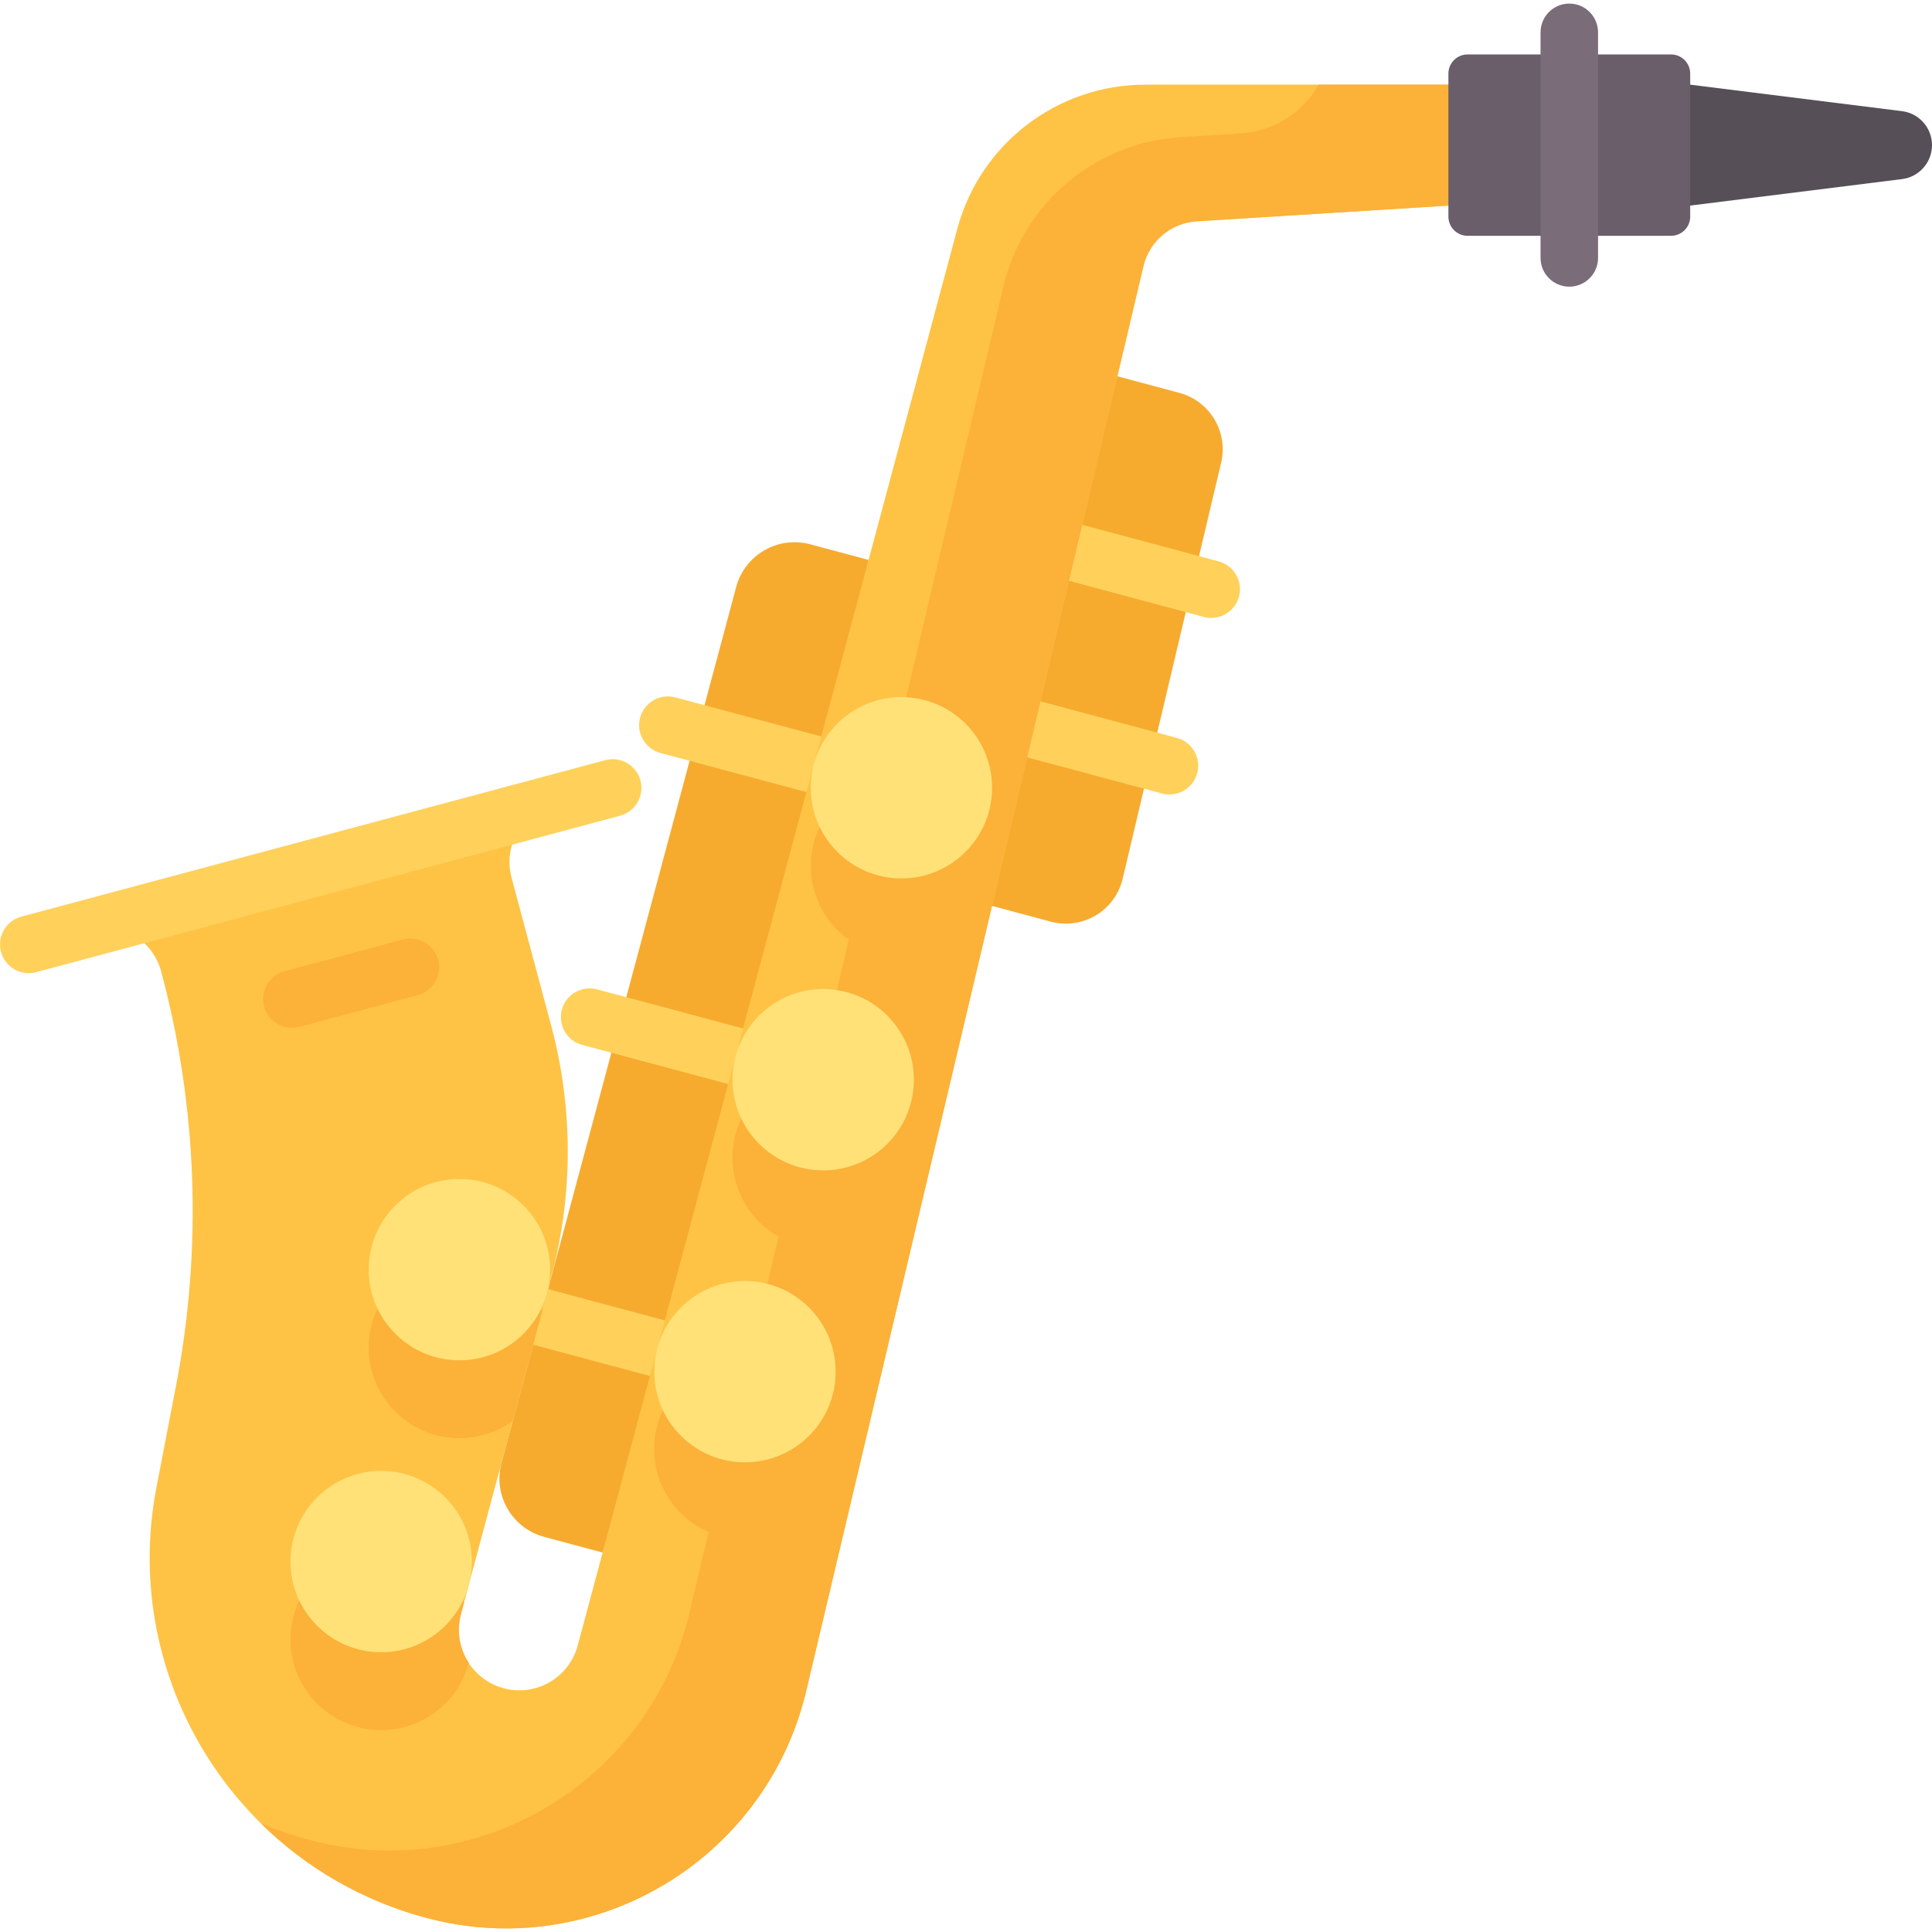 <svg id="Capa_1" enable-background="new 0 0 512 512" height="512" viewBox="0 0 512 512" width="512" xmlns="http://www.w3.org/2000/svg"><g><path d="m144.227 407.298 15.474 4.146 42.085-118.915 28.401-144.142-15.474-4.146c-8.546-2.29-17.33 2.782-19.62 11.328l-62.194 232.11c-2.289 8.545 2.782 17.329 11.328 19.619z" fill="#f6ab2f"/><path d="m231.072 214.293c-.653 0-1.317-.085-1.977-.261l-54.077-14.49c-4.065-1.09-6.478-5.268-5.389-9.334 1.09-4.066 5.274-6.473 9.334-5.389l54.077 14.49c4.065 1.09 6.478 5.268 5.389 9.334-.913 3.404-3.993 5.65-7.357 5.65z" fill="#ffd15b"/><path d="m210.341 291.663c-.653 0-1.317-.085-1.977-.261l-54.077-14.49c-4.066-1.09-6.478-5.268-5.389-9.334 1.09-4.066 5.273-6.475 9.334-5.389l54.077 14.49c4.066 1.09 6.478 5.268 5.389 9.334-.913 3.404-3.993 5.65-7.357 5.65z" fill="#ffd15b"/><path d="m185.525 367.938c-.653 0-1.317-.085-1.978-.261l-42.255-11.322c-4.066-1.09-6.478-5.269-5.389-9.334 1.09-4.066 5.27-6.475 9.334-5.389l42.255 11.322c4.066 1.09 6.478 5.269 5.389 9.334-.912 3.405-3.991 5.65-7.356 5.65z" fill="#ffd15b"/><path d="m323.615 122.627c1.927-8.143-2.969-16.342-11.052-18.508l-16.45-4.408-35.174 73.5 1.953 66.863 15.571 4.172c8.426 2.258 17.051-2.893 19.06-11.381z" fill="#f6ab2f"/><path d="m320.99 163.754c-.653 0-1.317-.085-1.977-.261l-45.976-12.319c-4.066-1.09-6.478-5.268-5.389-9.334 1.09-4.067 5.275-6.475 9.334-5.389l45.976 12.319c4.066 1.09 6.478 5.268 5.389 9.334-.913 3.404-3.993 5.65-7.357 5.65z" fill="#ffd15b"/><path d="m309.917 210.541c-.653 0-1.317-.084-1.977-.261l-44.199-11.843c-4.066-1.09-6.478-5.268-5.389-9.334 1.09-4.067 5.275-6.473 9.334-5.389l44.199 11.843c4.066 1.09 6.478 5.268 5.389 9.334-.913 3.405-3.993 5.65-7.357 5.65z" fill="#ffd15b"/><path d="m383.837 22.437 16.024 8.013-16.024 24.034-66.724 4.164c-6.801.424-12.523 5.248-14.092 11.878l-89.354 377.531c-8.932 37.72-42.579 62.991-79.536 62.991-7.014 0-14.141-.908-21.238-2.816-50.057-13.409-81.238-63.228-71.429-114.11l5.167-26.804c7.026-36.446 5.686-74.012-3.919-109.865-2.29-8.54-11.068-13.615-19.618-11.325l123.796-33.172c-7.158 1.919-11.872 8.396-11.872 15.462 0 1.372.175 2.764.547 4.157l10.505 39.216c5.856 21.86 5.854 44.875-.003 66.734l-23.921 89.263c-.371 1.392-.547 2.785-.547 4.157 0 7.076 4.724 13.543 11.882 15.462 8.54 2.29 17.328-2.775 19.618-11.325l100.589-375.42c6.041-22.547 26.473-38.226 49.816-38.226h80.333z" fill="#fec345"/><g fill="#fcb138"><path d="m124.218 440.705c-1.678-2.565-2.619-5.601-2.619-8.758 0-1.372.175-2.764.547-4.157l.826-3.084c-2.847-6.396-8.451-11.499-15.74-13.452-12.819-3.435-25.995 4.173-29.43 16.992s4.173 25.995 16.992 29.43c12.812 3.434 25.981-4.164 29.424-16.971z"/><path d="m98.533 350.876c-3.435 12.819 4.173 25.995 16.992 29.43 7.29 1.953 14.695.335 20.359-3.781l7.821-29.186c-2.847-6.397-8.451-11.501-15.741-13.455-12.82-3.434-25.996 4.173-29.431 16.992z"/><ellipse cx="197.424" cy="384.134" rx="24.03" ry="24.03" transform="matrix(.952 -.305 .305 .952 -107.73 78.493)"/><ellipse cx="238.887" cy="229.394" rx="24.03" ry="24.03" transform="matrix(.29 -.957 .957 .29 -49.894 391.55)"/><ellipse cx="218.155" cy="306.764" rx="24.03" ry="24.03" transform="matrix(.968 -.251 .251 .968 -70.025 64.591)"/><path d="m383.837 22.437h-34.347c-4.18 7.291-11.827 12.369-20.777 12.927l-15.827.988c-22.669 1.415-41.743 17.493-46.974 39.595l-83.188 351.482c-8.932 37.72-42.579 62.991-79.536 62.991-7.014 0-14.141-.908-21.238-2.816-4.414-1.182-8.681-2.648-12.787-4.373 11.8 11.631 26.669 20.432 43.731 25.002 7.096 1.908 14.224 2.816 21.238 2.816 36.957 0 70.603-25.271 79.536-62.991l89.354-377.531c1.569-6.631 7.292-11.454 14.092-11.878l66.724-4.164 16.024-24.034z"/></g><path d="m447.921 54.48-16.02-8.01 16.02-24.03 56.131 7.016c4.541.568 7.948 4.427 7.948 9.003 0 4.576-3.407 8.436-7.948 9.003z" fill="#564f57"/><path d="m388.922 62.49h53.918c2.806 0 5.081-2.275 5.081-5.081v-37.898c0-2.806-2.275-5.081-5.081-5.081h-53.918c-2.806 0-5.081 2.275-5.081 5.081v37.898c0 2.806 2.275 5.081 5.081 5.081z" fill="#695e69"/><path d="m7.618 257.899c-3.365 0-6.444-2.246-7.357-5.651-1.089-4.066 1.324-8.244 5.389-9.334l154.74-41.462c4.063-1.087 8.245 1.323 9.334 5.389s-1.324 8.244-5.389 9.334l-154.74 41.462c-.66.177-1.324.262-1.977.262z" fill="#ffd15b"/><path d="m415.881 75.969c-4.209 0-7.621-3.412-7.621-7.621v-59.776c0-4.209 3.412-7.621 7.621-7.621s7.621 3.412 7.621 7.621v59.777c0 4.208-3.412 7.62-7.621 7.62z" fill="#7a6d79"/><path d="m77.347 272.384c-3.365 0-6.444-2.246-7.357-5.651-1.089-4.066 1.324-8.244 5.389-9.334l31.411-8.416c4.063-1.087 8.244 1.323 9.334 5.389 1.089 4.066-1.324 8.244-5.389 9.334l-31.411 8.416c-.661.177-1.324.262-1.977.262z" fill="#fcb138"/><circle cx="197.424" cy="363.505" fill="#ffe178" r="24.03"/><circle cx="218.155" cy="286.135" fill="#ffe178" r="24.03"/><circle cx="238.886" cy="208.765" fill="#ffe178" r="24.03"/><circle cx="121.744" cy="336.466" fill="#ffe178" r="24.03"/><circle cx="101.013" cy="413.836" fill="#ffe178" r="24.03"/></g></svg>